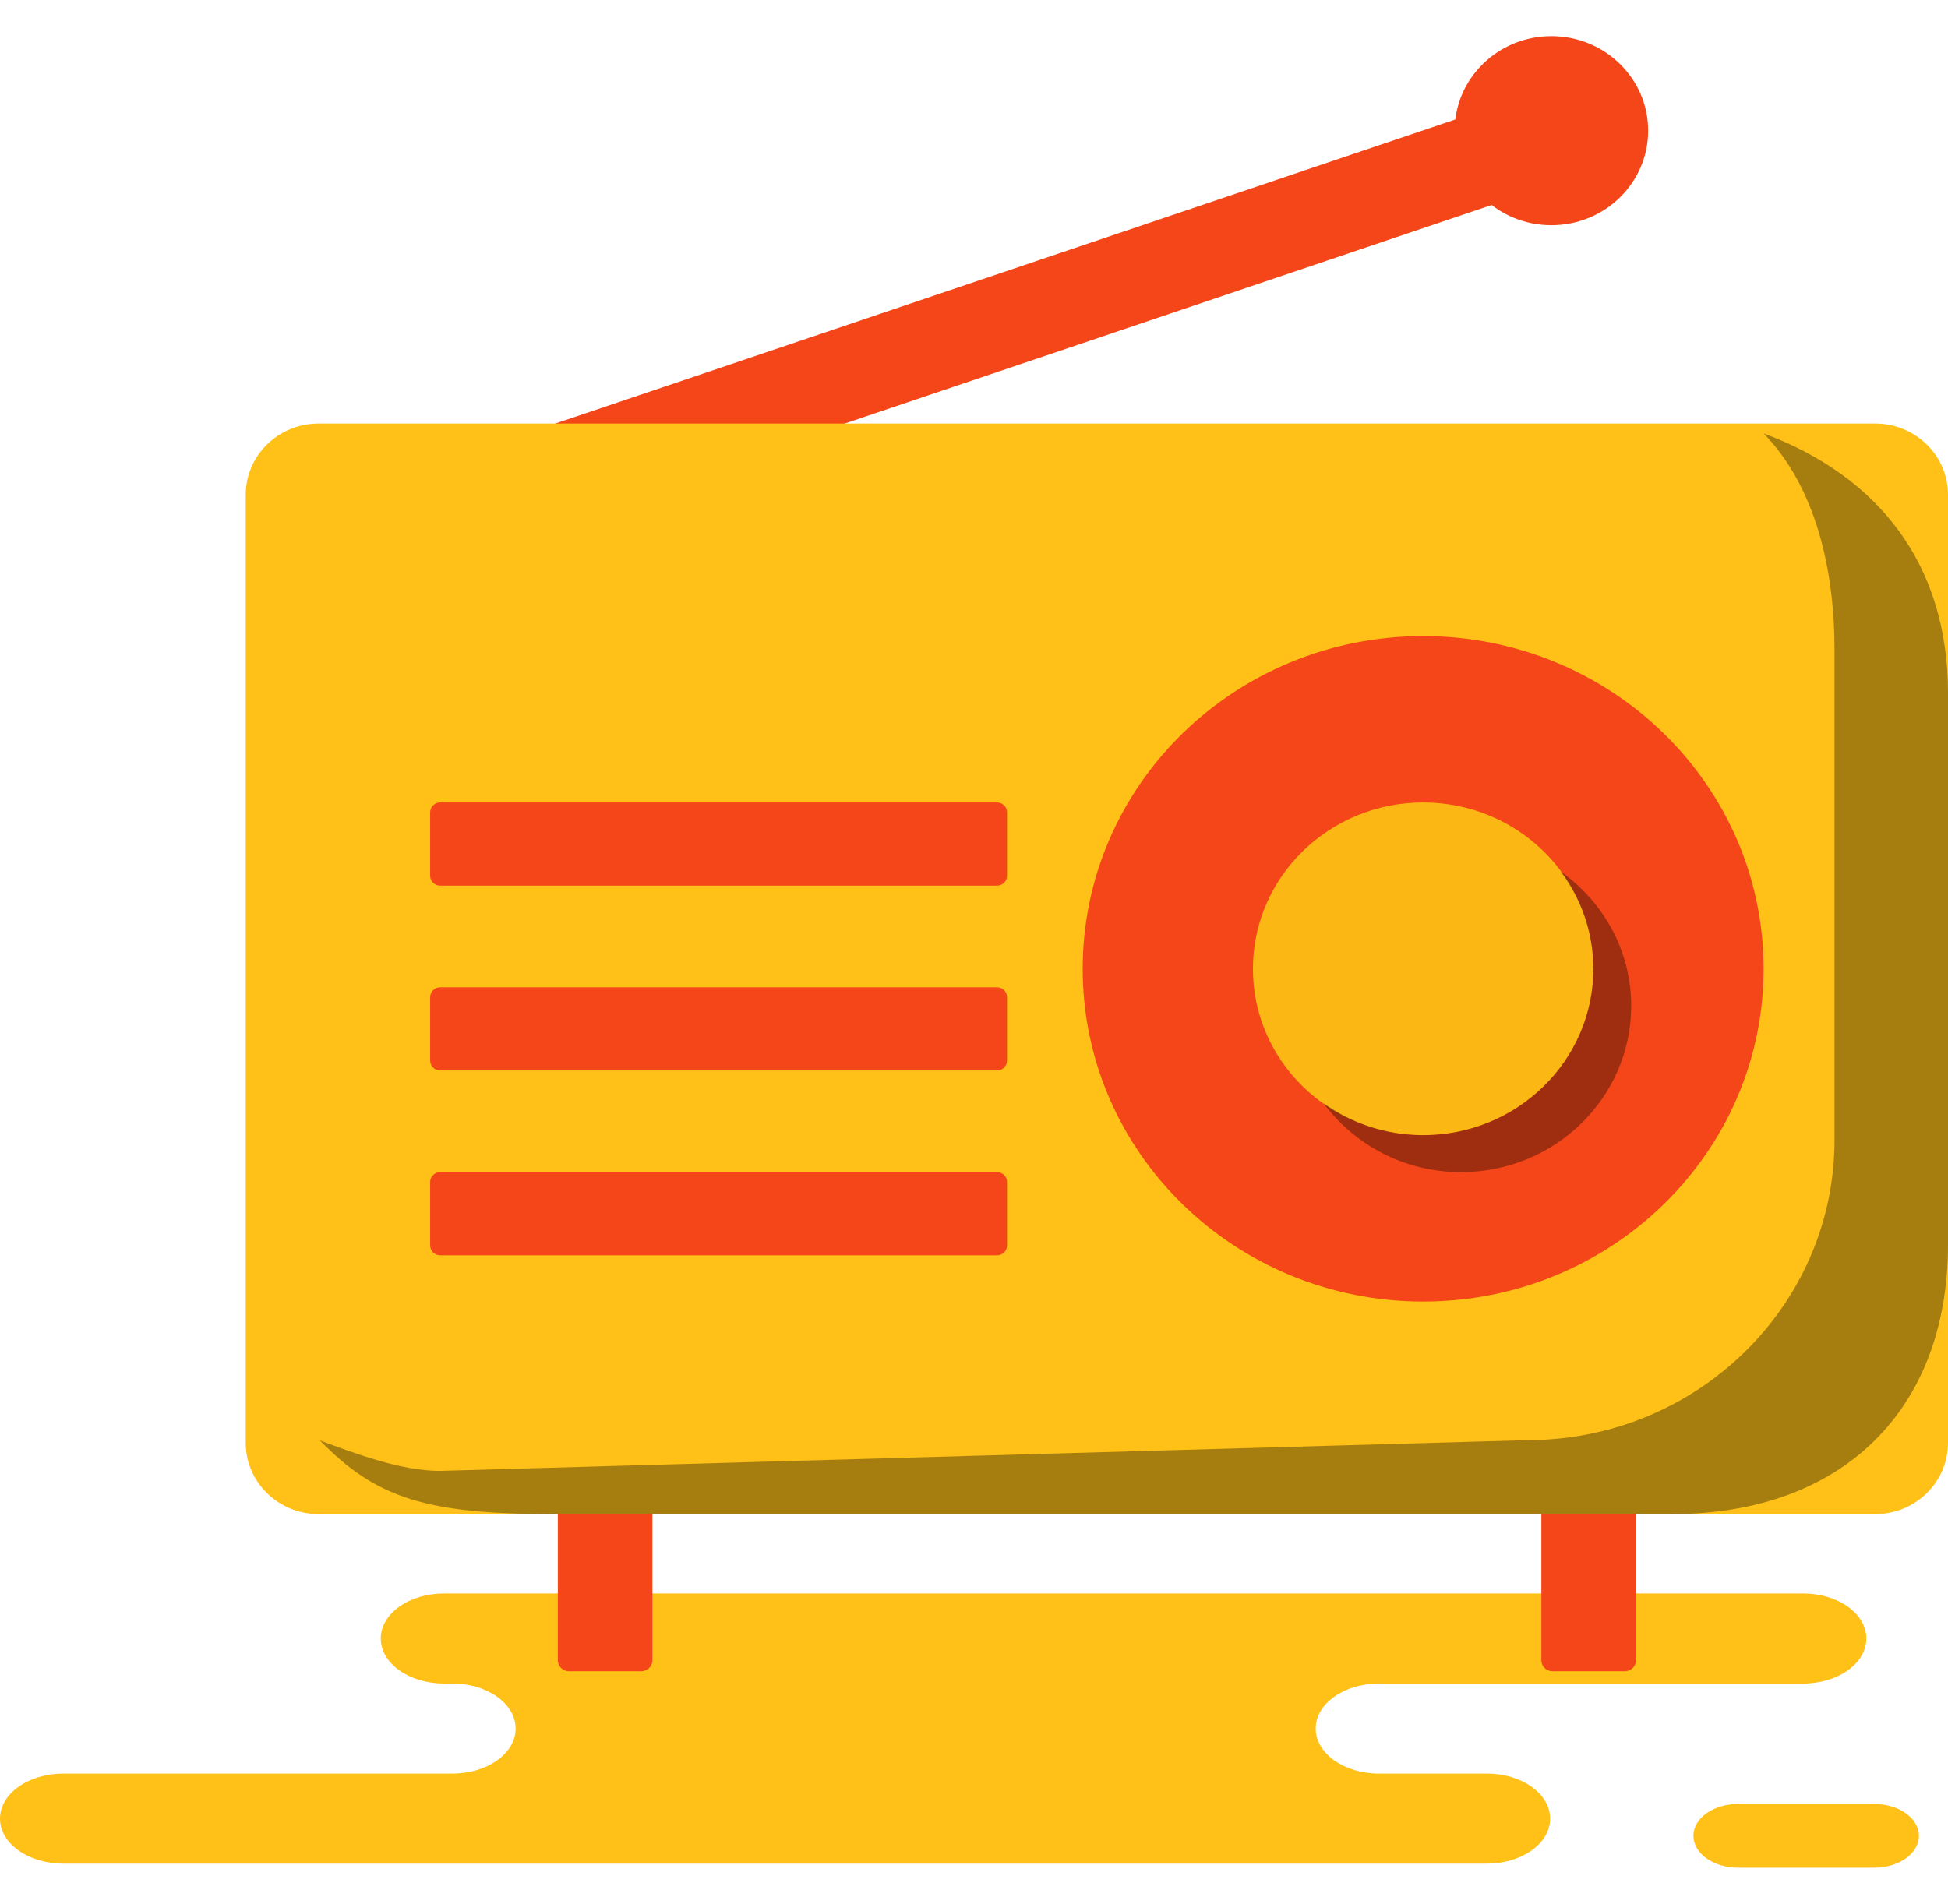 <svg width="400" height="391" viewBox="0 0 400 391" fill="none" xmlns="http://www.w3.org/2000/svg">
<path d="M128.341 327.264H91.165C83.996 327.264 78.185 331.404 78.185 336.51C78.185 341.618 83.996 345.758 91.165 345.758H92.894C100.063 345.758 105.874 349.9 105.874 355.006C105.874 360.113 100.063 364.253 92.894 364.253H12.978C5.81 364.253 0 368.394 0 373.503C0 378.609 5.81 382.749 12.978 382.749H109.017H305.323C312.492 382.749 318.301 378.609 318.301 373.503C318.301 368.394 312.492 364.253 305.323 364.253H283.144C275.975 364.253 270.164 360.113 270.164 355.006C270.164 349.9 275.975 345.758 283.144 345.758H370.256C377.423 345.758 383.234 341.618 383.234 336.51C383.234 331.404 377.423 327.264 370.256 327.264H363.754H128.341Z" fill="#FFC017"/>
<path d="M356.866 383.581C351.817 383.581 347.723 380.652 347.723 377.04C347.723 373.427 351.817 370.5 356.866 370.5H384.883C389.932 370.5 394.025 373.427 394.025 377.04C394.025 380.652 389.932 383.581 384.883 383.581H356.866Z" fill="#FFC017"/>
<path d="M314.866 19.116L75.123 100.133C73.922 100.538 73.283 101.82 73.7 102.995L78.541 116.682C78.955 117.857 80.266 118.48 81.468 118.073L321.211 37.056C322.413 36.651 323.05 35.369 322.634 34.196L317.793 20.507C317.379 19.333 316.068 18.709 314.866 19.116Z" fill="#F44618"/>
<path d="M333.616 343.233H318.8C317.53 343.233 316.499 342.225 316.499 340.985V299.928C316.499 298.686 317.53 297.678 318.8 297.678H333.616C334.889 297.678 335.918 298.686 335.918 299.928V340.985C335.918 342.225 334.889 343.233 333.616 343.233Z" fill="#F44618"/>
<path d="M131.661 343.233H116.845C115.574 343.233 114.543 342.225 114.543 340.985V299.928C114.543 298.686 115.574 297.678 116.845 297.678H131.661C132.931 297.678 133.962 298.686 133.962 299.928V340.985C133.962 342.225 132.931 343.233 131.661 343.233Z" fill="#F44618"/>
<path d="M385.039 310.963H65.422C57.16 310.963 50.461 304.417 50.461 296.341V101.611C50.461 93.533 57.16 86.986 65.422 86.986H385.039C393.301 86.986 400 93.533 400 101.611V296.341C400 304.417 393.301 310.963 385.039 310.963Z" fill="#FFC017"/>
<path opacity="0.35" d="M362.134 89.001C372.869 100.059 376.697 117.042 376.697 133.49V234.091C376.697 268.161 348.441 295.779 313.586 295.779L90.27 302.086C82.352 302.086 72.681 298.441 65.697 295.838C77.198 307.687 87.578 310.963 113.573 310.963H343.341C378.196 310.963 400 289.65 400 255.581V142.369C400 116.038 385.891 97.853 362.134 89.001Z" fill="black"/>
<path d="M338.428 26.837C338.428 37.56 329.534 46.252 318.563 46.252C307.592 46.252 298.698 37.56 298.698 26.837C298.698 16.113 307.592 7.419 318.563 7.419C329.534 7.419 338.428 16.113 338.428 26.837Z" fill="#F44618"/>
<path d="M362.134 198.976C362.134 236.715 330.834 267.307 292.226 267.307C253.617 267.307 222.318 236.715 222.318 198.976C222.318 161.236 253.617 130.642 292.226 130.642C330.834 130.642 362.134 161.236 362.134 198.976Z" fill="#F44618"/>
<path d="M327.179 198.976C327.179 217.845 311.531 233.141 292.226 233.141C272.921 233.141 257.272 217.845 257.272 198.976C257.272 180.107 272.921 164.809 292.226 164.809C311.531 164.809 327.179 180.107 327.179 198.976Z" fill="#FBB713"/>
<path opacity="0.35" d="M320.454 178.977C324.638 184.609 327.179 191.481 327.179 198.976C327.179 217.845 311.531 233.141 292.226 233.141C284.558 233.141 277.53 230.657 271.766 226.567C278.119 235.115 288.355 240.733 299.993 240.733C319.298 240.733 334.948 225.439 334.948 206.566C334.948 195.192 329.201 185.185 320.454 178.977Z" fill="black"/>
<path d="M204.712 181.892H90.399C89.255 181.892 88.329 180.985 88.329 179.866V166.834C88.329 165.716 89.255 164.809 90.399 164.809H204.712C205.856 164.809 206.784 165.716 206.784 166.834V179.866C206.784 180.985 205.856 181.892 204.712 181.892Z" fill="#F44618"/>
<path d="M204.712 257.818H90.399C89.255 257.818 88.329 256.911 88.329 255.791V242.76C88.329 241.64 89.255 240.733 90.399 240.733H204.712C205.856 240.733 206.784 241.64 206.784 242.76V255.791C206.784 256.911 205.856 257.818 204.712 257.818Z" fill="#F44618"/>
<path d="M204.712 219.855H90.399C89.255 219.855 88.329 218.948 88.329 217.83V204.797C88.329 203.677 89.255 202.774 90.399 202.774H204.712C205.856 202.774 206.784 203.677 206.784 204.797V217.83C206.784 218.948 205.856 219.855 204.712 219.855Z" fill="#F44618"/>
</svg>
